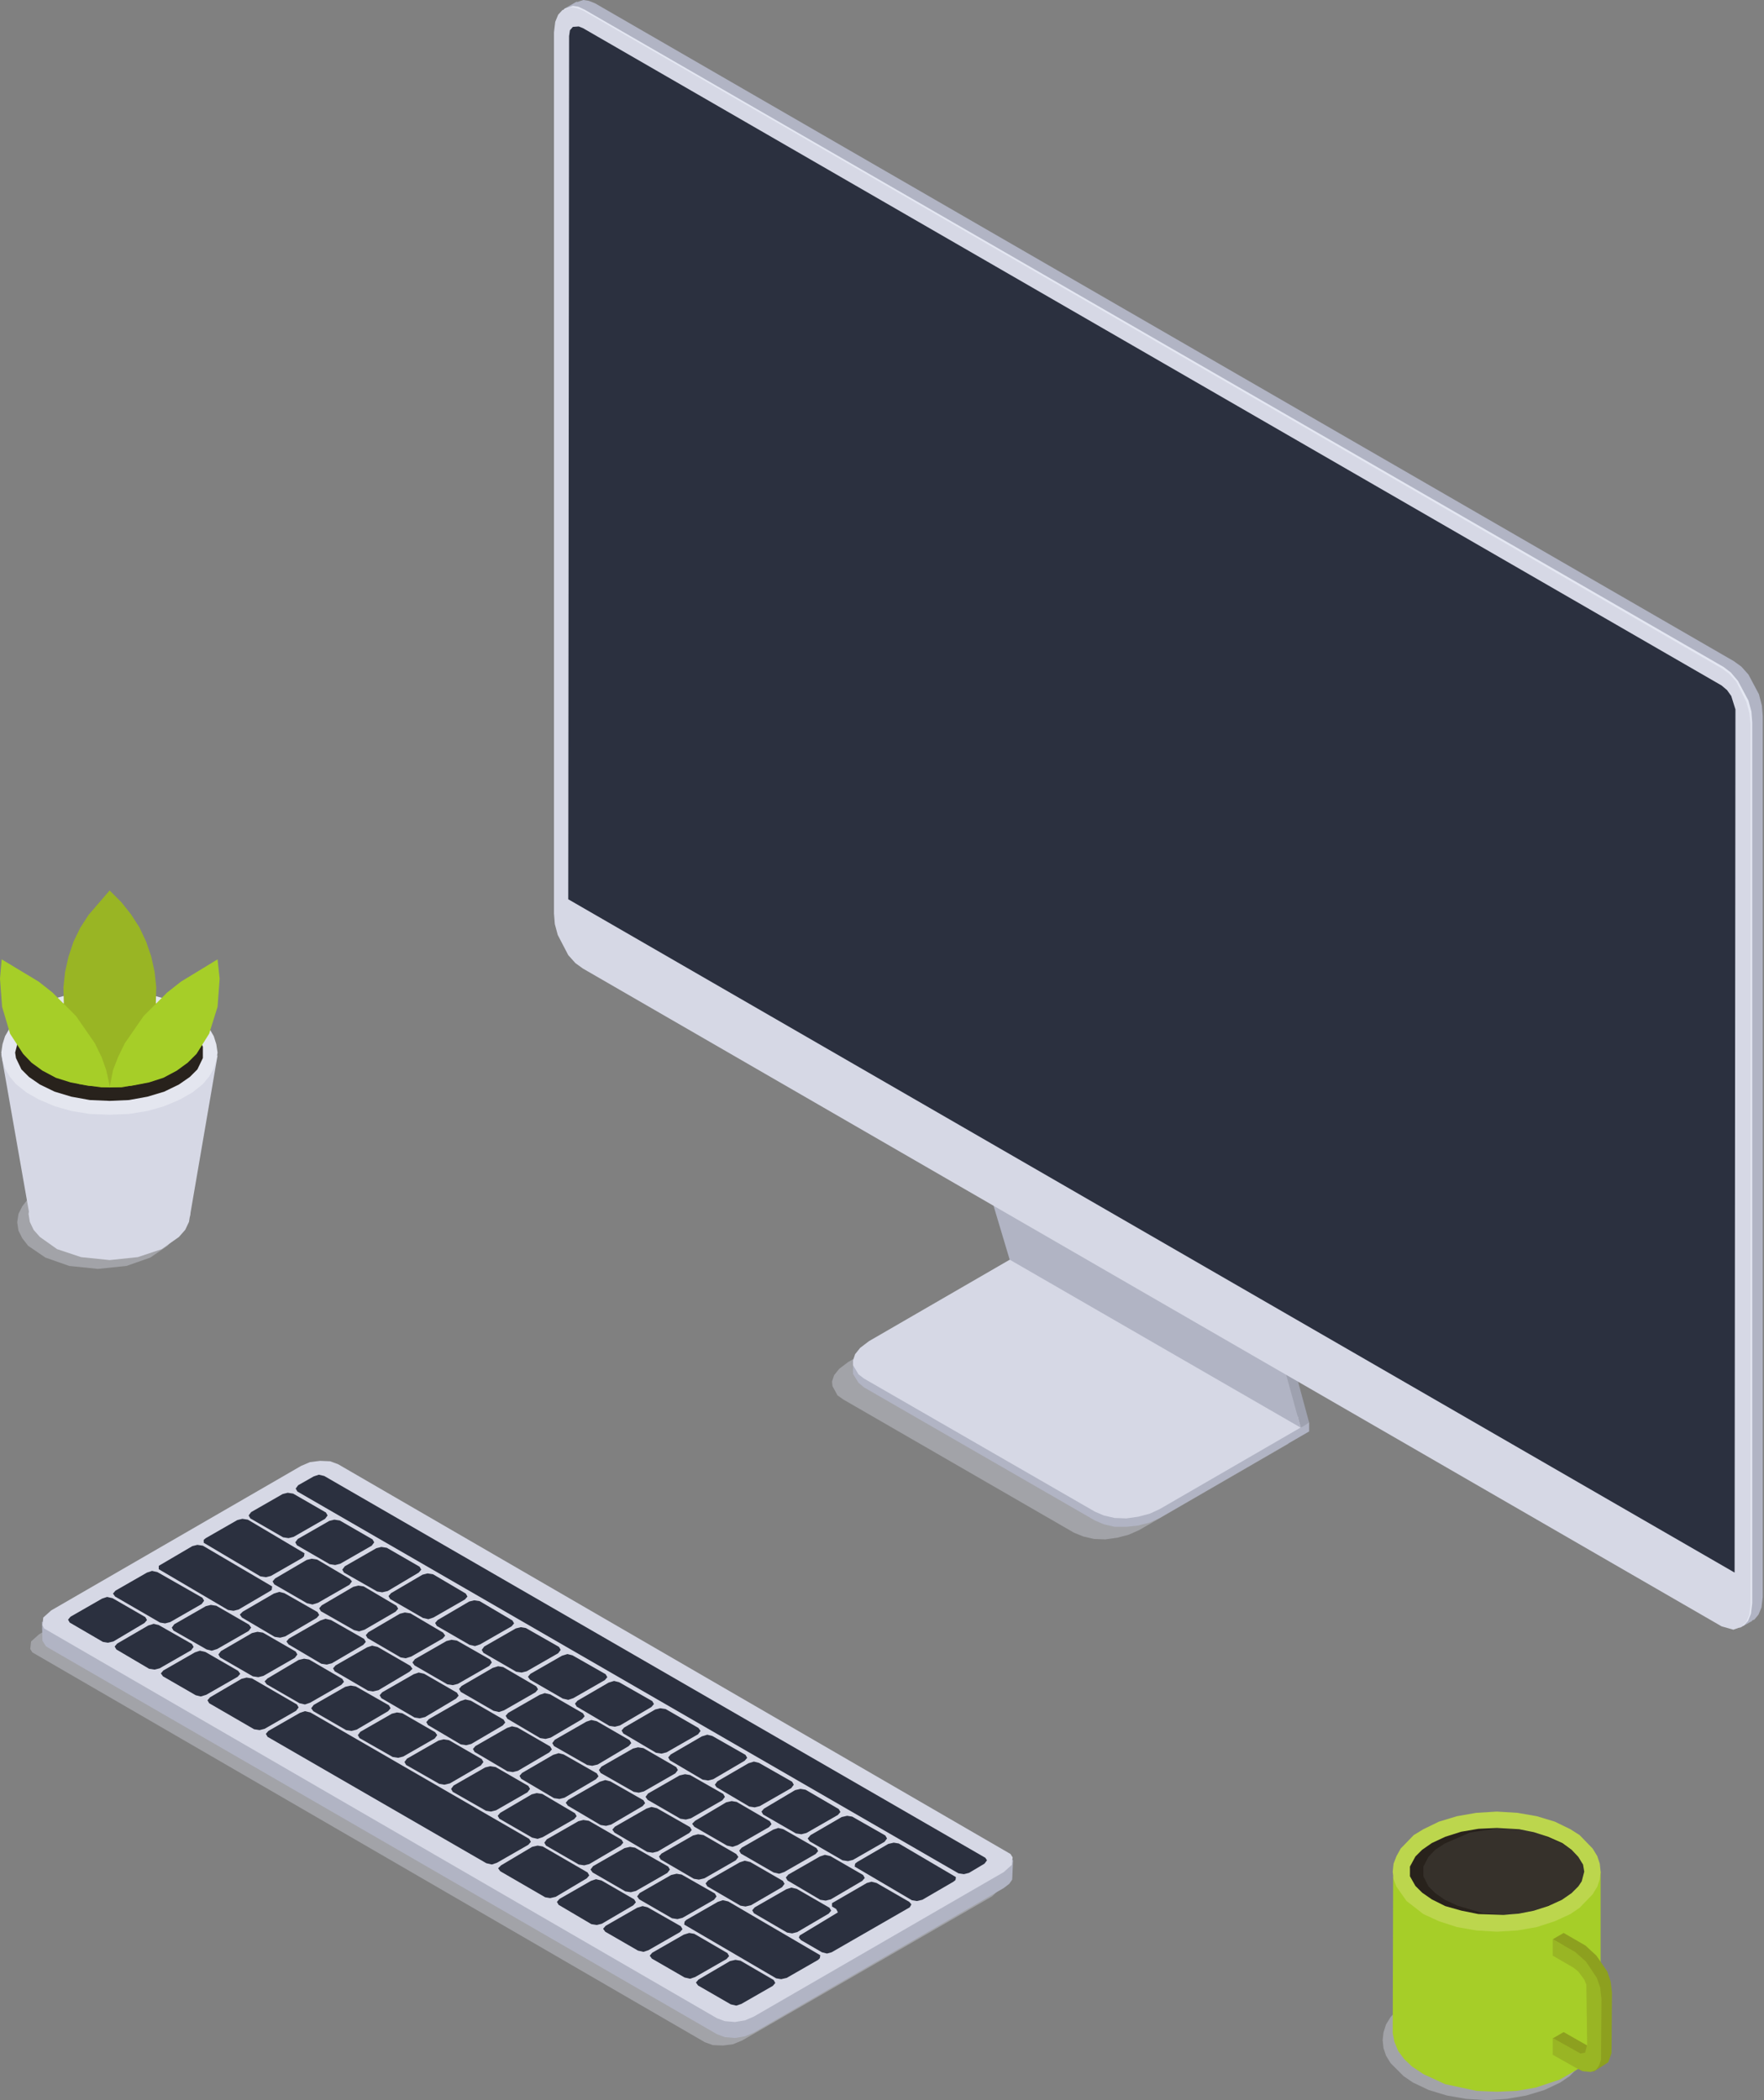 <?xml version="1.0" standalone="no"?><!DOCTYPE svg PUBLIC "-//W3C//DTD SVG 1.1//EN" "http://www.w3.org/Graphics/SVG/1.1/DTD/svg11.dtd"><svg height="500" node-id="1" sillyvg="true" template-height="500" template-width="420" version="1.1" viewBox="0 0 420 500" width="420" xmlns="http://www.w3.org/2000/svg" xmlns:xlink="http://www.w3.org/1999/xlink"><rect x="0" y="0" width="420" height="500" fill="#808080" stroke="none"/><defs node-id="112"><linearGradient gradientUnits="objectBoundingBox" id="Безымянный_градиент_15" node-id="5" spreadMethod="pad" x1="135.31" x2="413.18" y1="190.31" y2="190.31"><stop offset="0.21" stop-color="#ffffff" stop-opacity="0"></stop><stop offset="1" stop-color="#ffffff" stop-opacity="0.2"></stop></linearGradient></defs><g node-id="339"><g node-id="340"><g node-id="345"><path d="M 255.70 364.90 L 200.80 333.20 L 199.40 332.20 L 198.20 330.00 L 198.10 328.90 L 198.60 327.40 L 199.80 325.90 L 201.90 324.30 L 237.50 303.70 L 306.80 343.70 L 271.20 364.30 L 268.70 365.40 L 266.00 366.10 L 263.20 366.50 L 260.50 366.40 L 257.90 365.80 L 255.70 364.90 Z" fill="#d6d8e5" fill-opacity="0.4" fill-rule="nonzero" group-id="1,2,7" node-id="126" stroke="none" target-height="62.8" target-width="108.7" target-x="198.1" target-y="303.7"></path></g><path d="M 260.70 362.00 L 205.70 330.30 L 204.40 329.20 L 203.10 327.10 L 203.10 326.00 L 203.60 324.40 L 204.80 322.90 L 206.90 321.40 L 242.50 300.80 L 311.70 340.80 L 276.10 361.40 L 273.70 362.50 L 271.00 363.20 L 268.20 363.50 L 265.40 363.50 L 262.80 362.90 L 260.70 362.00 Z" fill="#b1b4c4" fill-rule="nonzero" group-id="1,2" node-id="129" stroke="none" target-height="62.7" target-width="108.6" target-x="203.1" target-y="300.8"></path><path d="M 311.70 340.80 L 311.70 338.70 L 308.50 340.60 L 311.70 340.80 Z" fill="#b1b4c4" fill-rule="nonzero" group-id="1,2" node-id="131" stroke="none" target-height="2.1" target-width="3.2" target-x="308.5" target-y="338.7"></path><path d="M 203.10 326.50 L 203.10 324.40 L 206.40 325.80 L 203.10 326.50 Z" fill="#b1b4c4" fill-rule="nonzero" group-id="1,2" node-id="133" stroke="none" target-height="2.1" target-width="3.3" target-x="203.1" target-y="324.4"></path><path d="M 260.70 359.90 L 205.70 328.20 L 204.40 327.20 L 203.10 325.00 L 203.10 323.90 L 203.60 322.40 L 204.80 320.90 L 206.90 319.30 L 242.50 298.70 L 311.70 338.70 L 276.10 359.30 L 273.70 360.40 L 271.00 361.10 L 268.20 361.50 L 265.40 361.40 L 262.80 360.80 L 260.70 359.90 Z" fill="#d6d8e5" fill-rule="nonzero" group-id="1,2" node-id="135" stroke="none" target-height="62.8" target-width="108.6" target-x="203.1" target-y="298.7"></path><path d="M 242.60 298.80 L 234.10 270.40 L 304.10 310.60 L 311.70 338.70 L 242.60 298.80 Z" fill="#9ea1af" fill-rule="nonzero" group-id="1,2" node-id="137" stroke="none" target-height="68.3" target-width="77.6" target-x="234.1" target-y="270.4"></path><path d="M 309.70 339.90 L 311.70 338.70 L 308.70 336.30 Z" fill="#9ea1af" fill-rule="nonzero" group-id="1,2" node-id="139" stroke="none" target-height="3.6" target-width="3" target-x="308.7" target-y="336.3"></path><path d="M 240.40 299.90 L 231.90 271.50 L 301.90 311.60 L 309.70 339.90 L 240.40 299.90 Z" fill="#b1b4c4" fill-rule="nonzero" group-id="1,2" node-id="141" stroke="none" target-height="68.4" target-width="77.8" target-x="231.9" target-y="271.5"></path><path d="M 412.80 385.50 L 141.70 228.90 L 139.90 227.60 L 138.20 225.70 L 135.80 220.90 L 135.10 218.30 L 134.80 215.80 L 134.80 6.00 L 135.10 3.50 L 135.80 1.80 L 136.80 0.70 L 138.90 -0.00 L 140.20 0.20 L 141.70 0.80 L 412.80 157.40 L 414.60 158.70 L 416.30 160.60 L 418.80 165.30 L 419.50 168.00 L 419.70 170.50 L 419.70 380.20 L 419.40 382.70 L 418.70 384.40 L 417.70 385.60 L 415.60 386.30 L 412.80 385.50 Z" fill="#b1b4c4" fill-rule="nonzero" group-id="1,2" node-id="143" stroke="none" target-height="386.3" target-width="284.9" target-x="134.8" target-y="-0"></path><path d="M 414.20 387.60 L 417.20 385.90 L 415.90 377.00 L 414.20 387.60 Z" fill="#b1b4c4" fill-rule="nonzero" group-id="1,2" node-id="145" stroke="none" target-height="10.6" target-width="3" target-x="414.2" target-y="377"></path><path d="M 134.30 2.10 L 137.30 0.40 L 141.60 2.80 L 137.00 3.50 L 134.30 2.10 Z" fill="#b1b4c4" fill-rule="nonzero" group-id="1,2" node-id="147" stroke="none" target-height="3.1" target-width="7.3" target-x="134.3" target-y="0.4"></path><path d="M 410.40 386.90 L 139.20 230.40 L 137.40 229.00 L 135.80 227.10 L 133.30 222.40 L 132.60 219.80 L 132.30 217.20 L 132.30 7.50 L 132.60 5.00 L 133.30 3.30 L 134.40 2.10 L 136.40 1.40 L 137.70 1.60 L 139.20 2.30 L 410.40 158.80 L 412.10 160.10 L 413.80 162.10 L 416.30 166.80 L 417.00 169.40 L 417.20 172.00 L 417.20 381.70 L 416.90 384.20 L 416.20 385.90 L 415.20 387.00 L 413.10 387.70 L 410.40 386.90 Z" fill="#e4e7f2" fill-rule="nonzero" group-id="1,2" node-id="149" stroke="none" target-height="386.3" target-width="284.9" target-x="132.3" target-y="1.4"></path><path d="M 409.90 387.20 L 138.80 230.60 L 137.00 229.30 L 135.30 227.40 L 132.80 222.60 L 132.10 220.00 L 131.90 217.50 L 131.90 7.70 L 132.20 5.20 L 132.90 3.50 L 133.90 2.40 L 136.00 1.70 L 137.20 1.90 L 138.80 2.50 L 409.90 159.10 L 411.70 160.40 L 413.40 162.30 L 415.80 167.10 L 416.50 169.70 L 416.80 172.20 L 416.80 382.00 L 416.50 384.50 L 415.80 386.10 L 414.70 387.30 L 412.70 388.00 L 409.90 387.20 Z" fill="#d6d8e5" fill-rule="nonzero" group-id="1,2" node-id="151" stroke="none" target-height="386.3" target-width="284.9" target-x="131.9" target-y="1.7"></path><path d="M 413.00 374.40 L 135.30 214.10 L 135.50 8.60 L 135.70 7.20 L 136.40 6.40 L 137.80 6.30 L 138.80 6.70 L 409.90 163.20 L 411.20 164.30 L 412.20 165.70 L 413.20 168.90 Z" fill="#2b303f" fill-rule="nonzero" group-id="1,2" node-id="153" stroke="none" target-height="368.1" target-width="277.9" target-x="135.3" target-y="6.3"></path><g node-id="346"><path d="M 413.00 374.40 L 135.30 214.10 L 135.50 8.60 L 135.70 7.20 L 136.40 6.40 L 137.80 6.30 L 138.80 6.70 L 409.90 163.20 L 411.20 164.30 L 412.20 165.70 L 413.20 168.90 Z" fill="url(#Безымянный_градиент_15)" fill-opacity="0.5" fill-rule="nonzero" group-id="1,2,8" node-id="157" stroke="none" target-height="368.1" target-width="277.9" target-x="135.3" target-y="6.3"></path></g></g><g node-id="341"><path d="M 167.80 486.20 L 7.70 393.40 L 7.20 392.60 L 7.40 390.80 L 9.30 389.10 L 68.80 354.70 L 71.00 353.80 L 73.40 353.50 L 75.70 353.60 L 77.70 354.30 L 237.80 447.10 L 238.30 447.90 L 238.10 449.70 L 236.20 451.50 L 176.70 485.80 L 174.50 486.70 L 172.10 487.00 L 169.70 486.90 L 167.80 486.20 Z" fill="#d6d8e5" fill-opacity="0.4" fill-rule="nonzero" group-id="1,3" node-id="163" stroke="none" target-height="133.5" target-width="231.1" target-x="7.2" target-y="353.5"></path></g><path d="M 238.90 444.00 L 80.50 352.50 L 78.60 351.80 L 76.20 351.60 L 73.80 351.90 L 71.70 352.80 L 12.40 387.00 L 10.00 386.10 L 10.10 390.60 L 10.90 391.90 L 11.50 392.30 L 170.70 484.30 L 172.60 485.00 L 175.00 485.20 L 177.40 484.80 L 179.50 483.90 L 239.00 449.50 L 240.30 448.50 L 241.00 447.50 L 241.20 442.80 Z" fill="#b1b4c4" fill-rule="nonzero" group-id="1" node-id="166" stroke="none" target-height="133.6" target-width="231.2" target-x="10" target-y="351.6"></path><path d="M 170.70 480.50 L 10.50 387.70 L 10.10 386.90 L 10.30 385.10 L 12.20 383.40 L 71.70 349.00 L 73.80 348.10 L 76.20 347.80 L 78.60 347.90 L 80.50 348.60 L 240.60 441.40 L 241.10 442.20 L 240.90 444.00 L 239.00 445.70 L 179.50 480.10 L 177.40 481.00 L 175.00 481.40 L 172.60 481.20 L 170.70 480.50 Z" fill="#d6d8e5" fill-rule="nonzero" group-id="1" node-id="168" stroke="none" target-height="133.6" target-width="231" target-x="10.1" target-y="347.8"></path><path d="M 67.40 366.00 L 59.60 361.50 L 59.20 360.80 L 59.80 360.00 L 67.30 355.70 L 68.50 355.40 L 69.80 355.60 L 77.60 360.10 L 78.00 360.80 L 77.40 361.60 L 69.90 365.90 L 68.70 366.20 L 67.40 366.00 Z" fill="#2b303f" fill-rule="nonzero" group-id="1" node-id="170" stroke="none" target-height="10.8" target-width="18.8" target-x="59.2" target-y="355.4"></path><path d="M 78.50 372.40 L 70.70 367.90 L 70.30 367.20 L 70.90 366.40 L 78.40 362.10 L 79.60 361.80 L 80.90 362.00 L 88.70 366.50 L 89.10 367.20 L 88.50 368.00 L 81.00 372.30 L 79.80 372.60 L 78.50 372.40 Z" fill="#2b303f" fill-rule="nonzero" group-id="1" node-id="172" stroke="none" target-height="10.8" target-width="18.8" target-x="70.3" target-y="361.8"></path><path d="M 89.80 378.90 L 81.90 374.40 L 81.50 373.70 L 82.10 372.90 L 89.60 368.60 L 90.80 368.30 L 92.10 368.50 L 99.90 373.00 L 100.30 373.70 L 99.70 374.40 L 92.30 378.80 L 91.00 379.10 L 89.80 378.90 Z" fill="#2b303f" fill-rule="nonzero" group-id="1" node-id="174" stroke="none" target-height="10.8" target-width="18.8" target-x="81.5" target-y="368.3"></path><path d="M 100.70 385.20 L 92.90 380.70 L 92.50 380.00 L 93.10 379.30 L 100.60 374.90 L 101.80 374.60 L 103.10 374.80 L 110.90 379.40 L 111.30 380.10 L 110.70 380.80 L 103.20 385.10 L 102.00 385.50 L 100.70 385.20 Z" fill="#2b303f" fill-rule="nonzero" group-id="1" node-id="176" stroke="none" target-height="10.9" target-width="18.8" target-x="92.5" target-y="374.6"></path><path d="M 111.80 391.60 L 104.00 387.10 L 103.60 386.40 L 104.20 385.70 L 111.70 381.30 L 112.90 381.00 L 114.20 381.20 L 122.00 385.80 L 122.40 386.50 L 121.80 387.20 L 114.30 391.50 L 113.10 391.90 L 111.80 391.60 Z" fill="#2b303f" fill-rule="nonzero" group-id="1" node-id="178" stroke="none" target-height="10.9" target-width="18.8" target-x="103.6" target-y="381"></path><path d="M 122.90 398.00 L 115.10 393.50 L 114.70 392.80 L 115.30 392.00 L 122.80 387.70 L 124.00 387.40 L 125.20 387.60 L 133.10 392.10 L 133.50 392.80 L 132.90 393.60 L 125.40 397.90 L 124.20 398.20 L 122.90 398.00 Z" fill="#2b303f" fill-rule="nonzero" group-id="1" node-id="180" stroke="none" target-height="10.8" target-width="18.8" target-x="114.7" target-y="387.4"></path><path d="M 134.00 404.40 L 126.20 399.90 L 125.70 399.20 L 126.30 398.50 L 133.80 394.20 L 135.10 393.80 L 136.30 394.10 L 144.20 398.60 L 144.60 399.30 L 144.00 400.00 L 136.50 404.30 L 135.30 404.70 L 134.00 404.40 Z" fill="#2b303f" fill-rule="nonzero" group-id="1" node-id="182" stroke="none" target-height="10.9" target-width="18.9" target-x="125.7" target-y="393.8"></path><path d="M 145.10 410.90 L 137.30 406.30 L 136.90 405.60 L 137.50 404.90 L 144.90 400.60 L 146.20 400.20 L 147.40 400.50 L 155.30 405.00 L 155.70 405.70 L 155.10 406.40 L 147.60 410.80 L 146.40 411.10 L 145.10 410.90 Z" fill="#2b303f" fill-rule="nonzero" group-id="1" node-id="184" stroke="none" target-height="10.9" target-width="18.8" target-x="136.9" target-y="400.2"></path><path d="M 156.20 417.30 L 148.40 412.70 L 148.00 412.00 L 148.60 411.30 L 156.00 407.00 L 157.20 406.70 L 158.50 406.90 L 166.30 411.40 L 166.80 412.10 L 166.20 412.90 L 158.70 417.20 L 157.50 417.50 L 156.20 417.30 Z" fill="#2b303f" fill-rule="nonzero" group-id="1" node-id="186" stroke="none" target-height="10.8" target-width="18.8" target-x="148" target-y="406.7"></path><path d="M 167.30 423.70 L 159.50 419.10 L 159.10 418.40 L 159.70 417.70 L 167.10 413.40 L 168.40 413.00 L 169.60 413.30 L 177.50 417.80 L 177.90 418.50 L 177.30 419.20 L 169.80 423.60 L 168.60 423.90 L 167.30 423.70 Z" fill="#2b303f" fill-rule="nonzero" group-id="1" node-id="188" stroke="none" target-height="10.9" target-width="18.8" target-x="159.1" target-y="413"></path><path d="M 178.40 430.10 L 170.60 425.50 L 170.20 424.90 L 170.80 424.10 L 178.20 419.80 L 179.50 419.40 L 180.70 419.70 L 188.60 424.20 L 189.00 424.90 L 188.40 425.70 L 180.90 430.00 L 179.70 430.30 L 178.40 430.10 Z" fill="#2b303f" fill-rule="nonzero" group-id="1" node-id="190" stroke="none" target-height="10.9" target-width="18.8" target-x="170.2" target-y="419.4"></path><path d="M 189.50 436.50 L 181.70 432.00 L 181.30 431.30 L 181.90 430.60 L 189.30 426.20 L 190.60 425.90 L 191.80 426.10 L 199.70 430.70 L 200.10 431.40 L 199.50 432.10 L 192.00 436.40 L 190.80 436.70 L 189.50 436.50 Z" fill="#2b303f" fill-rule="nonzero" group-id="1" node-id="192" stroke="none" target-height="10.8" target-width="18.8" target-x="181.3" target-y="425.9"></path><path d="M 200.60 442.90 L 192.80 438.40 L 192.30 437.70 L 193.00 436.90 L 200.40 432.60 L 201.70 432.30 L 202.90 432.50 L 210.80 437.00 L 211.20 437.70 L 210.60 438.50 L 203.10 442.80 L 201.90 443.10 L 200.60 442.90 Z" fill="#2b303f" fill-rule="nonzero" group-id="1" node-id="194" stroke="none" target-height="10.8" target-width="18.9" target-x="192.3" target-y="432.3"></path><path d="M 217.10 452.40 L 203.50 444.40 L 203.60 443.70 L 204.10 443.30 L 211.50 439.00 L 212.80 438.70 L 214.00 438.90 L 227.60 446.90 L 227.50 447.60 L 227.00 448.00 L 219.60 452.30 L 218.30 452.60 L 217.10 452.40 Z" fill="#2b303f" fill-rule="nonzero" group-id="1" node-id="196" stroke="none" target-height="13.9" target-width="24.1" target-x="203.5" target-y="438.7"></path><path d="M 73.10 381.70 L 65.30 377.20 L 64.90 376.50 L 65.50 375.80 L 73.00 371.40 L 74.20 371.10 L 75.50 371.30 L 83.30 375.90 L 83.80 376.50 L 83.20 377.30 L 75.70 381.60 L 74.40 382.00 L 73.10 381.70 Z" fill="#2b303f" fill-rule="nonzero" group-id="1" node-id="198" stroke="none" target-height="10.9" target-width="18.9" target-x="64.9" target-y="371.1"></path><path d="M 84.30 388.10 L 76.40 383.60 L 76.00 382.90 L 76.60 382.20 L 84.10 377.80 L 85.30 377.50 L 86.60 377.70 L 94.40 382.30 L 94.80 383.00 L 94.20 383.70 L 86.80 388.00 L 85.50 388.40 L 84.30 388.10 Z" fill="#2b303f" fill-rule="nonzero" group-id="1" node-id="200" stroke="none" target-height="10.9" target-width="18.8" target-x="76" target-y="377.5"></path><path d="M 95.40 394.60 L 87.50 390.00 L 87.10 389.30 L 87.70 388.60 L 95.20 384.20 L 96.40 383.90 L 97.70 384.10 L 105.50 388.70 L 106.00 389.40 L 105.40 390.10 L 97.90 394.40 L 96.60 394.80 L 95.40 394.60 Z" fill="#2b303f" fill-rule="nonzero" group-id="1" node-id="202" stroke="none" target-height="10.9" target-width="18.9" target-x="87.1" target-y="383.9"></path><path d="M 106.50 401.00 L 98.70 396.50 L 98.20 395.80 L 98.80 395.00 L 106.30 390.70 L 107.50 390.40 L 108.80 390.60 L 116.70 395.10 L 117.10 395.80 L 116.50 396.60 L 109.00 400.90 L 107.80 401.20 L 106.50 401.00 Z" fill="#2b303f" fill-rule="nonzero" group-id="1" node-id="204" stroke="none" target-height="10.8" target-width="18.9" target-x="98.2" target-y="390.4"></path><path d="M 117.50 407.30 L 109.70 402.80 L 109.30 402.10 L 109.90 401.40 L 117.30 397.10 L 118.60 396.70 L 119.80 396.90 L 127.70 401.50 L 128.10 402.20 L 127.50 402.90 L 120.00 407.20 L 118.80 407.60 L 117.50 407.30 Z" fill="#2b303f" fill-rule="nonzero" group-id="1" node-id="206" stroke="none" target-height="10.9" target-width="18.8" target-x="109.3" target-y="396.7"></path><path d="M 128.60 413.80 L 120.80 409.20 L 120.40 408.50 L 121.00 407.80 L 128.50 403.50 L 129.70 403.10 L 131.00 403.40 L 138.80 407.90 L 139.20 408.60 L 138.60 409.30 L 131.10 413.70 L 129.90 414.00 L 128.60 413.80 Z" fill="#2b303f" fill-rule="nonzero" group-id="1" node-id="208" stroke="none" target-height="10.9" target-width="18.8" target-x="120.4" target-y="403.1"></path><path d="M 139.80 420.20 L 131.90 415.70 L 131.50 415.00 L 132.10 414.20 L 139.60 409.90 L 140.80 409.50 L 142.10 409.80 L 149.90 414.30 L 150.30 415.00 L 149.70 415.70 L 142.30 420.10 L 141.00 420.40 L 139.80 420.20 Z" fill="#2b303f" fill-rule="nonzero" group-id="1" node-id="210" stroke="none" target-height="10.9" target-width="18.8" target-x="131.5" target-y="409.5"></path><path d="M 150.90 426.60 L 143.00 422.10 L 142.60 421.40 L 143.20 420.60 L 150.70 416.30 L 151.90 416.00 L 153.20 416.20 L 161.00 420.70 L 161.40 421.40 L 160.80 422.20 L 153.30 426.50 L 152.10 426.80 L 150.90 426.60 Z" fill="#2b303f" fill-rule="nonzero" group-id="1" node-id="212" stroke="none" target-height="10.8" target-width="18.8" target-x="142.6" target-y="416"></path><path d="M 162.00 433.00 L 154.20 428.50 L 153.70 427.80 L 154.30 427.00 L 161.80 422.70 L 163.10 422.40 L 164.30 422.60 L 172.20 427.10 L 172.60 427.80 L 172.00 428.60 L 164.50 432.90 L 163.30 433.20 L 162.00 433.00 Z" fill="#2b303f" fill-rule="nonzero" group-id="1" node-id="214" stroke="none" target-height="10.8" target-width="18.9" target-x="153.7" target-y="422.4"></path><path d="M 173.10 439.40 L 165.30 434.90 L 164.80 434.20 L 165.50 433.50 L 172.90 429.10 L 174.20 428.80 L 175.40 429.00 L 183.30 433.60 L 183.70 434.30 L 183.10 435.00 L 175.60 439.30 L 174.40 439.70 L 173.10 439.40 Z" fill="#2b303f" fill-rule="nonzero" group-id="1" node-id="216" stroke="none" target-height="10.9" target-width="18.9" target-x="164.8" target-y="428.8"></path><path d="M 184.20 445.80 L 176.40 441.30 L 176.00 440.60 L 176.60 439.90 L 184.10 435.60 L 185.30 435.20 L 186.50 435.50 L 194.40 440.00 L 194.80 440.70 L 194.20 441.40 L 186.70 445.70 L 185.50 446.10 L 184.20 445.80 Z" fill="#2b303f" fill-rule="nonzero" group-id="1" node-id="218" stroke="none" target-height="10.9" target-width="18.8" target-x="176" target-y="435.2"></path><path d="M 195.30 452.30 L 187.50 447.70 L 187.10 447.00 L 187.70 446.30 L 195.20 442.00 L 196.40 441.60 L 197.70 441.90 L 205.50 446.40 L 205.90 447.10 L 205.30 447.80 L 197.80 452.20 L 196.60 452.50 L 195.30 452.30 Z" fill="#2b303f" fill-rule="nonzero" group-id="1" node-id="220" stroke="none" target-height="10.9" target-width="18.8" target-x="187.1" target-y="441.6"></path><path d="M 62.00 375.30 L 48.50 367.30 L 48.50 366.60 L 49.00 366.20 L 56.50 361.90 L 57.70 361.60 L 59.00 361.80 L 72.50 369.80 L 72.40 370.50 L 72.00 370.90 L 64.50 375.20 L 63.30 375.50 L 62.00 375.30 Z" fill="#2b303f" fill-rule="nonzero" group-id="1" node-id="222" stroke="none" target-height="13.9" target-width="24" target-x="48.5" target-y="361.6"></path><path d="M 216.50 452.80 L 208.70 448.30 L 207.50 448.00 L 206.40 448.30 L 198.10 453.10 L 198.10 453.90 L 199.10 454.50 L 199.50 455.30 L 190.40 460.80 L 190.20 461.30 L 190.70 461.90 L 195.70 464.80 L 196.90 465.10 L 198.00 464.80 L 216.60 454.10 L 217.00 453.40 L 216.50 452.80 Z" fill="#2b303f" fill-rule="nonzero" group-id="1" node-id="224" stroke="none" target-height="17.1" target-width="26.8" target-x="190.2" target-y="448"></path><path d="M 24.50 390.90 L 16.60 386.30 L 16.20 385.60 L 16.80 384.90 L 24.30 380.60 L 25.50 380.20 L 26.80 380.50 L 34.60 385.00 L 35.00 385.70 L 34.40 386.40 L 27.00 390.80 L 25.70 391.10 L 24.50 390.90 Z" fill="#2b303f" fill-rule="nonzero" group-id="1" node-id="226" stroke="none" target-height="10.9" target-width="18.8" target-x="16.2" target-y="380.2"></path><path d="M 35.50 397.30 L 27.70 392.70 L 27.30 392.00 L 27.90 391.30 L 35.30 387.00 L 36.60 386.60 L 37.80 386.90 L 45.70 391.40 L 46.10 392.10 L 45.50 392.90 L 38.00 397.20 L 36.80 397.50 L 35.50 397.30 Z" fill="#2b303f" fill-rule="nonzero" group-id="1" node-id="228" stroke="none" target-height="10.9" target-width="18.8" target-x="27.3" target-y="386.6"></path><path d="M 46.60 403.60 L 38.80 399.10 L 38.30 398.40 L 38.90 397.70 L 46.40 393.40 L 47.60 393.00 L 48.90 393.30 L 56.70 397.80 L 57.20 398.50 L 56.60 399.20 L 49.10 403.50 L 47.80 403.90 L 46.60 403.60 Z" fill="#2b303f" fill-rule="nonzero" group-id="1" node-id="230" stroke="none" target-height="10.9" target-width="18.9" target-x="38.3" target-y="393"></path><path d="M 140.80 458.10 L 133.00 453.50 L 132.60 452.80 L 133.20 452.10 L 140.70 447.80 L 141.90 447.40 L 143.20 447.70 L 151.00 452.20 L 151.40 452.90 L 150.80 453.60 L 143.30 458.00 L 142.10 458.30 L 140.80 458.10 Z" fill="#2b303f" fill-rule="nonzero" group-id="1" node-id="232" stroke="none" target-height="10.9" target-width="18.8" target-x="132.6" target-y="447.4"></path><path d="M 151.90 464.40 L 144.10 459.90 L 143.60 459.20 L 144.20 458.50 L 151.70 454.20 L 153.00 453.80 L 154.20 454.10 L 162.10 458.60 L 162.50 459.30 L 161.90 460.00 L 154.40 464.30 L 153.20 464.70 L 151.90 464.40 Z" fill="#2b303f" fill-rule="nonzero" group-id="1" node-id="234" stroke="none" target-height="10.9" target-width="18.9" target-x="143.6" target-y="453.8"></path><path d="M 163.00 470.80 L 155.20 466.30 L 154.70 465.60 L 155.30 464.90 L 162.80 460.60 L 164.10 460.20 L 165.30 460.40 L 173.20 465.00 L 173.60 465.70 L 173.00 466.40 L 165.50 470.70 L 164.30 471.10 L 163.00 470.80 Z" fill="#2b303f" fill-rule="nonzero" group-id="1" node-id="236" stroke="none" target-height="10.9" target-width="18.9" target-x="154.7" target-y="460.2"></path><path d="M 174.00 477.20 L 166.20 472.70 L 165.70 472.00 L 166.30 471.30 L 173.80 466.90 L 175.10 466.60 L 176.30 466.80 L 184.20 471.40 L 184.60 472.10 L 184.00 472.80 L 176.50 477.10 L 175.30 477.50 L 174.00 477.20 Z" fill="#2b303f" fill-rule="nonzero" group-id="1" node-id="238" stroke="none" target-height="10.9" target-width="18.9" target-x="165.7" target-y="466.6"></path><path d="M 60.50 411.70 L 49.80 405.50 L 49.40 404.80 L 50.00 404.10 L 57.50 399.70 L 58.70 399.40 L 60.00 399.60 L 70.70 405.80 L 71.10 406.50 L 70.50 407.30 L 63.00 411.60 L 61.80 411.90 L 60.50 411.70 Z" fill="#2b303f" fill-rule="nonzero" group-id="1" node-id="240" stroke="none" target-height="12.5" target-width="21.7" target-x="49.4" target-y="399.4"></path><path d="M 129.80 451.70 L 119.10 445.50 L 118.60 444.80 L 119.30 444.10 L 126.70 439.70 L 128.00 439.40 L 129.20 439.60 L 139.90 445.80 L 140.30 446.50 L 139.70 447.20 L 132.30 451.60 L 131.00 451.90 L 129.80 451.70 Z" fill="#2b303f" fill-rule="nonzero" group-id="1" node-id="242" stroke="none" target-height="12.5" target-width="21.7" target-x="118.6" target-y="439.4"></path><path d="M 115.80 443.60 L 63.70 413.50 L 63.30 412.80 L 63.90 412.10 L 71.40 407.80 L 72.60 407.40 L 73.90 407.70 L 126.00 437.80 L 126.40 438.50 L 125.80 439.20 L 118.30 443.50 L 117.10 443.90 L 115.80 443.60 Z" fill="#2b303f" fill-rule="nonzero" group-id="1" node-id="244" stroke="none" target-height="36.5" target-width="63.1" target-x="63.3" target-y="407.4"></path><path d="M 65.40 389.70 L 57.60 385.10 L 57.10 384.40 L 57.80 383.70 L 65.20 379.40 L 66.50 379.00 L 67.70 379.30 L 75.60 383.80 L 76.00 384.50 L 75.40 385.20 L 67.90 389.60 L 66.70 389.90 L 65.40 389.70 Z" fill="#2b303f" fill-rule="nonzero" group-id="1" node-id="246" stroke="none" target-height="10.9" target-width="18.9" target-x="57.1" target-y="379"></path><path d="M 76.50 396.10 L 68.70 391.50 L 68.20 390.80 L 68.80 390.10 L 76.30 385.80 L 77.50 385.40 L 78.80 385.70 L 86.70 390.20 L 87.10 390.90 L 86.50 391.60 L 79.00 396.00 L 77.80 396.30 L 76.50 396.10 Z" fill="#2b303f" fill-rule="nonzero" group-id="1" node-id="248" stroke="none" target-height="10.9" target-width="18.9" target-x="68.2" target-y="385.4"></path><path d="M 87.60 402.50 L 79.70 397.90 L 79.30 397.20 L 79.90 396.50 L 87.40 392.20 L 88.60 391.80 L 89.90 392.10 L 97.70 396.60 L 98.20 397.30 L 97.50 398.00 L 90.10 402.40 L 88.80 402.70 L 87.60 402.50 Z" fill="#2b303f" fill-rule="nonzero" group-id="1" node-id="250" stroke="none" target-height="10.9" target-width="18.9" target-x="79.3" target-y="391.8"></path><path d="M 98.70 408.90 L 90.80 404.30 L 90.40 403.60 L 91.00 402.90 L 98.50 398.60 L 99.70 398.20 L 101.00 398.50 L 108.80 403.00 L 109.20 403.70 L 108.60 404.40 L 101.20 408.80 L 99.90 409.10 L 98.70 408.90 Z" fill="#2b303f" fill-rule="nonzero" group-id="1" node-id="252" stroke="none" target-height="10.9" target-width="18.8" target-x="90.4" target-y="398.2"></path><path d="M 109.70 415.30 L 101.90 410.70 L 101.50 410.00 L 102.10 409.30 L 109.60 405.00 L 110.80 404.60 L 112.10 404.90 L 119.90 409.40 L 120.30 410.10 L 119.70 410.80 L 112.20 415.20 L 111.00 415.50 L 109.70 415.30 Z" fill="#2b303f" fill-rule="nonzero" group-id="1" node-id="254" stroke="none" target-height="10.9" target-width="18.8" target-x="101.5" target-y="404.6"></path><path d="M 120.80 421.70 L 113.00 417.10 L 112.60 416.40 L 113.20 415.70 L 120.70 411.40 L 121.90 411.00 L 123.20 411.30 L 131.00 415.80 L 131.40 416.50 L 130.80 417.20 L 123.30 421.60 L 122.10 421.90 L 120.80 421.70 Z" fill="#2b303f" fill-rule="nonzero" group-id="1" node-id="256" stroke="none" target-height="10.9" target-width="18.8" target-x="112.6" target-y="411"></path><path d="M 131.90 428.10 L 124.10 423.50 L 123.70 422.80 L 124.30 422.10 L 131.70 417.80 L 133.00 417.40 L 134.20 417.70 L 142.10 422.20 L 142.50 422.90 L 141.90 423.60 L 134.40 428.00 L 133.20 428.30 L 131.90 428.10 Z" fill="#2b303f" fill-rule="nonzero" group-id="1" node-id="258" stroke="none" target-height="10.9" target-width="18.8" target-x="123.7" target-y="417.4"></path><path d="M 143.00 434.50 L 135.20 429.90 L 134.70 429.20 L 135.30 428.50 L 142.80 424.20 L 144.10 423.80 L 145.30 424.10 L 153.20 428.60 L 153.60 429.30 L 153.00 430.00 L 145.50 434.40 L 144.30 434.70 L 143.00 434.50 Z" fill="#2b303f" fill-rule="nonzero" group-id="1" node-id="260" stroke="none" target-height="10.9" target-width="18.9" target-x="134.7" target-y="423.8"></path><path d="M 154.10 440.90 L 146.30 436.30 L 145.80 435.60 L 146.40 434.90 L 153.90 430.60 L 155.10 430.20 L 156.40 430.50 L 164.30 435.00 L 164.70 435.70 L 164.10 436.40 L 156.60 440.80 L 155.40 441.10 L 154.10 440.90 Z" fill="#2b303f" fill-rule="nonzero" group-id="1" node-id="262" stroke="none" target-height="10.9" target-width="18.9" target-x="145.8" target-y="430.2"></path><path d="M 165.20 447.30 L 157.30 442.70 L 156.90 442.00 L 157.50 441.30 L 165.00 437.00 L 166.20 436.70 L 167.50 436.90 L 175.30 441.40 L 175.80 442.10 L 175.20 442.90 L 167.70 447.20 L 166.40 447.50 L 165.20 447.30 Z" fill="#2b303f" fill-rule="nonzero" group-id="1" node-id="264" stroke="none" target-height="10.8" target-width="18.9" target-x="156.9" target-y="436.7"></path><path d="M 176.30 453.70 L 168.40 449.10 L 168.00 448.40 L 168.60 447.70 L 176.10 443.40 L 177.30 443.00 L 178.60 443.30 L 186.40 447.80 L 186.80 448.50 L 186.20 449.30 L 178.80 453.60 L 177.50 453.90 L 176.30 453.70 Z" fill="#2b303f" fill-rule="nonzero" group-id="1" node-id="266" stroke="none" target-height="10.9" target-width="18.8" target-x="168" target-y="443"></path><path d="M 187.40 460.10 L 179.50 455.50 L 179.10 454.80 L 179.70 454.10 L 187.20 449.80 L 188.40 449.40 L 189.70 449.70 L 197.50 454.20 L 197.90 454.90 L 197.30 455.60 L 189.80 460.00 L 188.60 460.30 L 187.40 460.10 Z" fill="#2b303f" fill-rule="nonzero" group-id="1" node-id="268" stroke="none" target-height="10.9" target-width="18.8" target-x="179.1" target-y="449.4"></path><path d="M 54.30 383.30 L 37.80 373.60 L 37.80 372.80 L 38.30 372.50 L 45.80 368.10 L 47.00 367.80 L 48.30 368.00 L 64.80 377.70 L 64.70 378.50 L 64.30 378.80 L 56.80 383.20 L 55.60 383.50 L 54.30 383.30 Z" fill="#2b303f" fill-rule="nonzero" group-id="1" node-id="270" stroke="none" target-height="15.7" target-width="27" target-x="37.8" target-y="367.8"></path><path d="M 49.20 392.70 L 41.30 388.20 L 40.90 387.50 L 41.50 386.70 L 49.00 382.40 L 50.20 382.10 L 51.50 382.30 L 59.30 386.80 L 59.80 387.50 L 59.20 388.30 L 51.70 392.60 L 50.40 393.00 L 49.20 392.70 Z" fill="#2b303f" fill-rule="nonzero" group-id="1" node-id="272" stroke="none" target-height="10.9" target-width="18.9" target-x="40.9" target-y="382.1"></path><path d="M 60.20 399.10 L 52.40 394.60 L 52.00 393.90 L 52.60 393.10 L 60.00 388.80 L 61.30 388.50 L 62.60 388.70 L 70.40 393.20 L 70.80 393.90 L 70.20 394.70 L 62.70 399.00 L 61.50 399.30 L 60.20 399.10 Z" fill="#2b303f" fill-rule="nonzero" group-id="1" node-id="274" stroke="none" target-height="10.8" target-width="18.8" target-x="52" target-y="388.5"></path><path d="M 71.30 405.50 L 63.50 401.00 L 63.00 400.30 L 63.70 399.60 L 71.10 395.20 L 72.40 394.90 L 73.60 395.10 L 81.50 399.70 L 81.90 400.40 L 81.30 401.10 L 73.80 405.40 L 72.60 405.80 L 71.30 405.50 Z" fill="#2b303f" fill-rule="nonzero" group-id="1" node-id="276" stroke="none" target-height="10.9" target-width="18.9" target-x="63" target-y="394.9"></path><path d="M 82.40 411.90 L 74.60 407.40 L 74.10 406.70 L 74.70 405.90 L 82.20 401.60 L 83.50 401.30 L 84.70 401.50 L 92.60 406.00 L 93.00 406.70 L 92.40 407.40 L 84.90 411.80 L 83.70 412.10 L 82.40 411.90 Z" fill="#2b303f" fill-rule="nonzero" group-id="1" node-id="278" stroke="none" target-height="10.8" target-width="18.9" target-x="74.1" target-y="401.3"></path><path d="M 93.50 418.30 L 85.60 413.80 L 85.20 413.10 L 85.80 412.30 L 93.30 408.00 L 94.50 407.70 L 95.80 407.90 L 103.60 412.40 L 104.10 413.10 L 103.50 413.90 L 96.00 418.20 L 94.80 418.50 L 93.50 418.30 Z" fill="#2b303f" fill-rule="nonzero" group-id="1" node-id="280" stroke="none" target-height="10.8" target-width="18.9" target-x="85.2" target-y="407.7"></path><path d="M 104.60 424.70 L 96.70 420.20 L 96.30 419.50 L 96.90 418.70 L 104.40 414.40 L 105.60 414.10 L 106.90 414.30 L 114.70 418.80 L 115.10 419.50 L 114.50 420.30 L 107.10 424.60 L 105.80 424.90 L 104.60 424.70 Z" fill="#2b303f" fill-rule="nonzero" group-id="1" node-id="282" stroke="none" target-height="10.8" target-width="18.8" target-x="96.3" target-y="414.1"></path><path d="M 115.70 431.10 L 107.80 426.60 L 107.40 425.90 L 108.00 425.10 L 115.50 420.80 L 116.70 420.50 L 118.00 420.70 L 125.80 425.20 L 126.20 425.90 L 125.60 426.70 L 118.10 431.00 L 116.90 431.30 L 115.70 431.10 Z" fill="#2b303f" fill-rule="nonzero" group-id="1" node-id="284" stroke="none" target-height="10.8" target-width="18.8" target-x="107.4" target-y="420.5"></path><path d="M 126.70 437.50 L 118.90 433.00 L 118.50 432.30 L 119.10 431.60 L 126.60 427.20 L 127.80 426.90 L 129.10 427.10 L 136.90 431.70 L 137.30 432.40 L 136.70 433.10 L 129.20 437.40 L 128.00 437.80 L 126.70 437.50 Z" fill="#2b303f" fill-rule="nonzero" group-id="1" node-id="286" stroke="none" target-height="10.9" target-width="18.8" target-x="118.5" target-y="426.9"></path><path d="M 137.80 443.90 L 130.00 439.40 L 129.60 438.70 L 130.20 437.90 L 137.70 433.60 L 138.90 433.30 L 140.20 433.50 L 148.00 438.00 L 148.40 438.70 L 147.80 439.40 L 140.30 443.80 L 139.10 444.10 L 137.80 443.90 Z" fill="#2b303f" fill-rule="nonzero" group-id="1" node-id="288" stroke="none" target-height="10.8" target-width="18.8" target-x="129.6" target-y="433.3"></path><path d="M 148.90 450.30 L 141.10 445.80 L 140.60 445.10 L 141.20 444.30 L 148.70 440.00 L 150.00 439.70 L 151.20 439.90 L 159.10 444.40 L 159.50 445.10 L 158.90 445.90 L 151.40 450.20 L 150.20 450.50 L 148.90 450.30 Z" fill="#2b303f" fill-rule="nonzero" group-id="1" node-id="290" stroke="none" target-height="10.8" target-width="18.9" target-x="140.6" target-y="439.7"></path><path d="M 160.00 456.70 L 152.20 452.20 L 151.70 451.50 L 152.30 450.70 L 159.80 446.40 L 161.10 446.10 L 162.30 446.30 L 170.20 450.80 L 170.60 451.50 L 170.00 452.30 L 162.50 456.60 L 161.30 456.90 L 160.00 456.70 Z" fill="#2b303f" fill-rule="nonzero" group-id="1" node-id="292" stroke="none" target-height="10.8" target-width="18.9" target-x="151.7" target-y="446.1"></path><path d="M 184.80 471.00 L 162.90 458.20 L 163.00 457.50 L 163.40 457.10 L 170.90 452.80 L 172.10 452.40 L 173.40 452.70 L 195.30 465.50 L 195.20 466.20 L 194.80 466.60 L 187.30 470.90 L 186.00 471.20 L 184.80 471.00 Z" fill="#2b303f" fill-rule="nonzero" group-id="1" node-id="294" stroke="none" target-height="18.8" target-width="32.4" target-x="162.9" target-y="452.4"></path><path d="M 38.10 386.30 L 27.40 380.10 L 26.90 379.40 L 27.50 378.70 L 35.00 374.40 L 36.20 374.00 L 37.50 374.30 L 48.20 380.40 L 48.60 381.10 L 48.00 381.90 L 40.50 386.20 L 39.30 386.50 L 38.10 386.30 Z" fill="#2b303f" fill-rule="nonzero" group-id="1" node-id="296" stroke="none" target-height="12.5" target-width="21.7" target-x="26.9" target-y="374"></path><path d="M 228.20 446.00 L 70.80 355.10 L 70.40 354.40 L 71.00 353.60 L 74.70 351.50 L 75.90 351.10 L 77.20 351.40 L 234.60 442.30 L 235.00 442.90 L 234.40 443.70 L 230.70 445.90 L 229.50 446.20 L 228.20 446.00 Z" fill="#2b303f" fill-rule="nonzero" group-id="1" node-id="298" stroke="none" target-height="95.1" target-width="164.6" target-x="70.4" target-y="351.1"></path><g node-id="342"><path d="M 378.70 485.70 L 378.50 487.60 L 377.90 489.40 L 376.80 491.20 L 373.70 494.30 L 371.50 495.80 L 367.70 497.60 L 363.40 498.90 L 358.80 499.70 L 354.00 500.00 L 349.10 499.70 L 344.50 498.90 L 340.20 497.60 L 336.40 495.80 L 334.20 494.30 L 331.10 491.20 L 330.00 489.40 L 329.40 487.60 L 329.20 485.70 L 329.40 483.90 L 330.00 482.00 L 331.10 480.20 L 334.20 477.10 L 336.40 475.60 L 340.20 473.80 L 344.50 472.50 L 349.10 471.70 L 354.00 471.40 L 358.80 471.70 L 363.40 472.50 L 367.70 473.80 L 371.50 475.60 L 373.70 477.10 L 376.80 480.20 L 377.90 482.00 L 378.70 485.70 Z" fill="#d6d8e5" fill-opacity="0.4" fill-rule="nonzero" group-id="1,4" node-id="302" stroke="none" target-height="28.6" target-width="49.5" target-x="329.2" target-y="471.4"></path></g><path d="M 381.10 483.70 L 381.10 445.60 L 331.70 446.80 L 331.60 484.10 L 332.00 486.10 L 332.90 488.30 L 334.30 490.20 L 336.20 492.00 L 338.90 493.80 L 344.10 496.20 L 351.60 497.80 L 356.40 498.00 L 361.10 497.80 L 365.70 497.00 L 371.40 495.10 L 376.20 492.30 L 379.30 489.10 L 380.40 487.30 L 381.10 483.70 Z" fill="#a6ce28" fill-rule="nonzero" group-id="1" node-id="305" stroke="none" target-height="52.4" target-width="49.5" target-x="331.6" target-y="445.6"></path><path d="M 381.10 445.60 L 380.90 447.40 L 380.30 449.20 L 379.20 451.00 L 376.10 454.20 L 373.90 455.70 L 370.20 457.40 L 365.90 458.80 L 361.30 459.60 L 356.40 459.90 L 351.50 459.60 L 346.90 458.80 L 342.60 457.40 L 338.90 455.70 L 334.90 452.60 L 332.50 449.20 L 331.80 447.40 L 331.60 445.60 L 331.80 443.70 L 332.50 441.90 L 333.50 440.10 L 336.60 436.90 L 338.90 435.50 L 342.60 433.70 L 346.90 432.40 L 351.50 431.60 L 356.40 431.30 L 361.30 431.60 L 365.90 432.40 L 370.20 433.70 L 373.90 435.50 L 376.10 436.90 L 379.20 440.10 L 380.30 441.90 L 380.90 443.70 L 381.10 445.60 Z" fill="#bcd64d" fill-rule="nonzero" group-id="1" node-id="307" stroke="none" target-height="28.6" target-width="49.5" target-x="331.6" target-y="431.3"></path><path d="M 377.20 445.60 L 376.60 447.90 L 375.80 449.10 L 374.20 450.70 L 371.90 452.30 L 368.60 453.80 L 365.20 454.90 L 361.60 455.60 L 358.00 455.90 L 352.00 455.70 L 348.00 454.90 L 344.10 453.80 L 340.90 452.20 L 338.60 450.60 L 337.00 449.00 L 335.70 446.70 L 335.70 444.40 L 337.00 442.00 L 338.60 440.40 L 340.90 438.80 L 344.10 437.30 L 347.90 436.10 L 352.00 435.40 L 356.40 435.20 L 361.70 435.50 L 365.20 436.20 L 368.60 437.30 L 372.00 438.80 L 374.20 440.40 L 375.80 442.10 L 376.90 443.90 L 377.20 445.60 Z" fill="#28221c" fill-rule="nonzero" group-id="1" node-id="309" stroke="none" target-height="20.7" target-width="41.5" target-x="335.7" target-y="435.2"></path><g node-id="343"><path d="M 377.20 445.60 L 376.60 447.90 L 375.80 449.10 L 374.20 450.70 L 371.90 452.30 L 365.90 454.80 L 359.60 455.90 L 353.20 455.50 L 347.00 453.70 L 344.00 452.30 L 341.70 450.70 L 340.10 449.10 L 338.90 446.70 L 338.90 444.40 L 340.10 442.10 L 341.70 440.40 L 344.00 438.90 L 350.00 436.30 L 356.40 435.30 L 362.80 435.60 L 365.90 436.30 L 371.90 438.90 L 374.20 440.40 L 375.80 442.10 L 376.60 443.30 L 377.20 445.60 Z" fill="#ffffff" fill-opacity="0.07" fill-rule="nonzero" group-id="1,5" node-id="313" stroke="none" target-height="20.6" target-width="38.3" target-x="338.9" target-y="435.3"></path></g><path d="M 377.50 463.20 L 372.30 460.20 L 369.70 461.70 L 372.30 463.20 L 372.30 464.20 L 377.20 467.00 L 377.00 467.90 L 380.30 473.20 L 380.50 473.10 L 380.30 486.70 L 380.00 487.30 L 378.80 487.50 L 372.30 483.80 L 369.70 485.30 L 372.30 486.80 L 372.30 487.80 L 379.60 491.80 L 379.30 493.30 L 382.90 491.00 L 383.70 488.80 L 383.80 474.40 L 383.50 471.80 L 382.70 469.40 L 380.10 465.60 L 377.50 463.20 Z" fill="#8da01f" fill-rule="nonzero" group-id="1" node-id="316" stroke="none" target-height="33.1" target-width="14.1" target-x="369.7" target-y="460.2"></path><path d="M 375.20 492.30 L 369.70 489.20 L 369.70 485.20 L 376.30 488.90 L 377.40 488.70 L 377.90 486.80 L 377.70 472.50 L 377.20 471.30 L 375.80 469.40 L 374.70 468.50 L 369.70 465.60 L 369.70 461.70 L 375.00 464.70 L 377.60 467.00 L 380.20 470.90 L 381.00 473.20 L 381.30 475.90 L 381.20 490.40 L 380.70 491.80 L 380.00 492.80 L 378.80 493.30 L 376.80 493.10 L 375.20 492.30 Z" fill="#99b524" fill-rule="nonzero" group-id="1" node-id="318" stroke="none" target-height="31.6" target-width="11.6" target-x="369.7" target-y="461.7"></path><g node-id="344"><path d="M 42.50 291.00 L 42.20 293.00 L 41.40 294.80 L 39.90 296.60 L 35.80 299.40 L 30.10 301.40 L 23.30 302.10 L 16.50 301.40 L 10.80 299.40 L 6.70 296.60 L 5.30 294.80 L 4.40 293.00 L 4.10 291.00 L 4.40 289.00 L 5.30 287.20 L 6.70 285.40 L 8.50 283.90 L 10.80 282.60 L 16.50 280.60 L 23.30 279.90 L 30.10 280.60 L 35.80 282.60 L 39.90 285.40 L 41.40 287.20 L 42.20 289.00 L 42.50 291.00 Z" fill="#d6d8e5" fill-opacity="0.4" fill-rule="nonzero" group-id="1,6" node-id="322" stroke="none" target-height="22.2" target-width="38.4" target-x="4.1" target-y="279.9"></path></g><path d="M 45.30 289.00 L 45.00 290.90 L 44.10 292.80 L 42.60 294.50 L 38.50 297.40 L 32.80 299.30 L 26.10 300.00 L 19.30 299.30 L 13.60 297.40 L 9.50 294.50 L 8.00 292.80 L 7.10 290.90 L 6.80 289.00 L 7.10 287.00 L 8.00 285.10 L 9.50 283.40 L 11.30 281.90 L 13.60 280.50 L 19.30 278.60 L 26.10 277.90 L 32.80 278.60 L 38.50 280.50 L 42.60 283.40 L 44.10 285.10 L 45.00 287.00 L 45.30 289.00 Z" fill="#d6d8e5" fill-rule="nonzero" group-id="1" node-id="325" stroke="none" target-height="22.1" target-width="38.5" target-x="6.8" target-y="277.9"></path><path d="M 0.30 251.00 L 7.10 289.70 L 45.20 289.70 L 51.80 251.30 L 0.30 251.00 Z" fill="#d6d8e5" fill-rule="nonzero" group-id="1" node-id="327" stroke="none" target-height="38.7" target-width="51.5" target-x="0.3" target-y="251"></path><path d="M 51.80 250.60 L 51.50 252.50 L 50.90 254.40 L 49.80 256.30 L 48.30 258.10 L 45.80 260.10 L 42.80 261.80 L 39.00 263.40 L 35.10 264.50 L 30.80 265.20 L 26.10 265.40 L 21.30 265.20 L 17.00 264.50 L 13.10 263.40 L 9.30 261.80 L 6.30 260.10 L 3.80 258.10 L 2.30 256.30 L 1.20 254.40 L 0.60 252.50 L 0.30 250.60 L 0.60 248.60 L 1.20 246.70 L 2.30 244.80 L 3.80 243.00 L 6.30 241.00 L 9.30 239.30 L 13.10 237.70 L 17.00 236.60 L 21.30 235.90 L 26.10 235.70 L 30.80 235.90 L 35.10 236.60 L 39.00 237.70 L 42.80 239.30 L 45.80 241.00 L 48.30 243.00 L 49.80 244.80 L 50.90 246.70 L 51.50 248.60 L 51.80 250.60 Z" fill="#e4e6ef" fill-rule="nonzero" group-id="1" node-id="329" stroke="none" target-height="29.7" target-width="51.5" target-x="0.3" target-y="235.7"></path><path d="M 26.10 262.10 L 21.40 261.90 L 17.00 261.10 L 13.00 259.90 L 9.50 258.20 L 6.90 256.40 L 5.10 254.60 L 3.80 251.90 L 3.60 250.60 L 4.30 247.90 L 5.10 246.50 L 6.90 244.70 L 9.50 242.90 L 13.00 241.20 L 17.00 240.00 L 21.40 239.20 L 26.10 239.00 L 30.70 239.20 L 35.10 240.00 L 39.10 241.20 L 42.60 242.90 L 45.20 244.70 L 47.00 246.50 L 48.30 249.20 L 48.30 251.90 L 47.00 254.60 L 45.20 256.40 L 42.60 258.20 L 39.10 259.90 L 35.10 261.10 L 30.70 261.90 L 26.10 262.10 Z" fill="#28221c" fill-rule="nonzero" group-id="1" node-id="331" stroke="none" target-height="23.1" target-width="44.7" target-x="3.6" target-y="239"></path><path d="M 37.10 238.90 L 37.20 235.00 L 36.80 231.30 L 36.00 227.70 L 34.80 224.20 L 33.20 220.80 L 31.20 217.70 L 28.90 214.80 L 26.10 212.00 L 21.10 217.80 L 19.10 220.90 L 17.50 224.20 L 16.30 227.80 L 15.50 231.40 L 15.10 235.10 L 15.20 238.90 L 0.50 237.50 L 2.00 242.10 L 3.70 245.80 L 5.50 248.70 L 7.80 251.40 L 12.20 255.20 L 15.80 257.00 L 18.90 258.10 L 24.10 258.90 L 28.90 258.90 L 34.10 257.90 L 37.20 256.70 L 40.70 254.80 L 44.90 251.00 L 47.00 248.40 L 48.80 245.50 L 50.40 241.90 L 51.80 237.50 Z" fill="#99b524" fill-rule="nonzero" group-id="1" node-id="333" stroke="none" target-height="46.9" target-width="51.3" target-x="0.5" target-y="212"></path><path d="M 26.20 258.90 L 25.30 254.80 L 24.20 251.70 L 22.60 248.40 L 18.10 241.90 L 12.50 236.30 L 9.20 233.70 L 0.40 228.40 L 0.00 233.00 L 0.50 239.70 L 2.40 246.10 L 5.50 250.90 L 7.50 253.00 L 10.10 254.90 L 13.30 256.60 L 16.80 257.70 L 21.00 258.50 L 26.20 258.90 Z" fill="#a6ce28" fill-rule="nonzero" group-id="1" node-id="335" stroke="none" target-height="30.5" target-width="26.2" target-x="0" target-y="228.4"></path><path d="M 26.10 258.90 L 26.90 254.80 L 28.10 251.70 L 29.70 248.40 L 34.20 241.90 L 39.80 236.30 L 43.10 233.70 L 51.80 228.40 L 52.30 233.00 L 51.80 239.70 L 49.80 246.10 L 46.80 250.90 L 44.70 253.00 L 42.10 254.90 L 38.90 256.60 L 35.50 257.70 L 31.30 258.50 L 26.10 258.90 Z" fill="#a6ce28" fill-rule="nonzero" group-id="1" node-id="337" stroke="none" target-height="30.5" target-width="26.2" target-x="26.1" target-y="228.4"></path></g></svg>